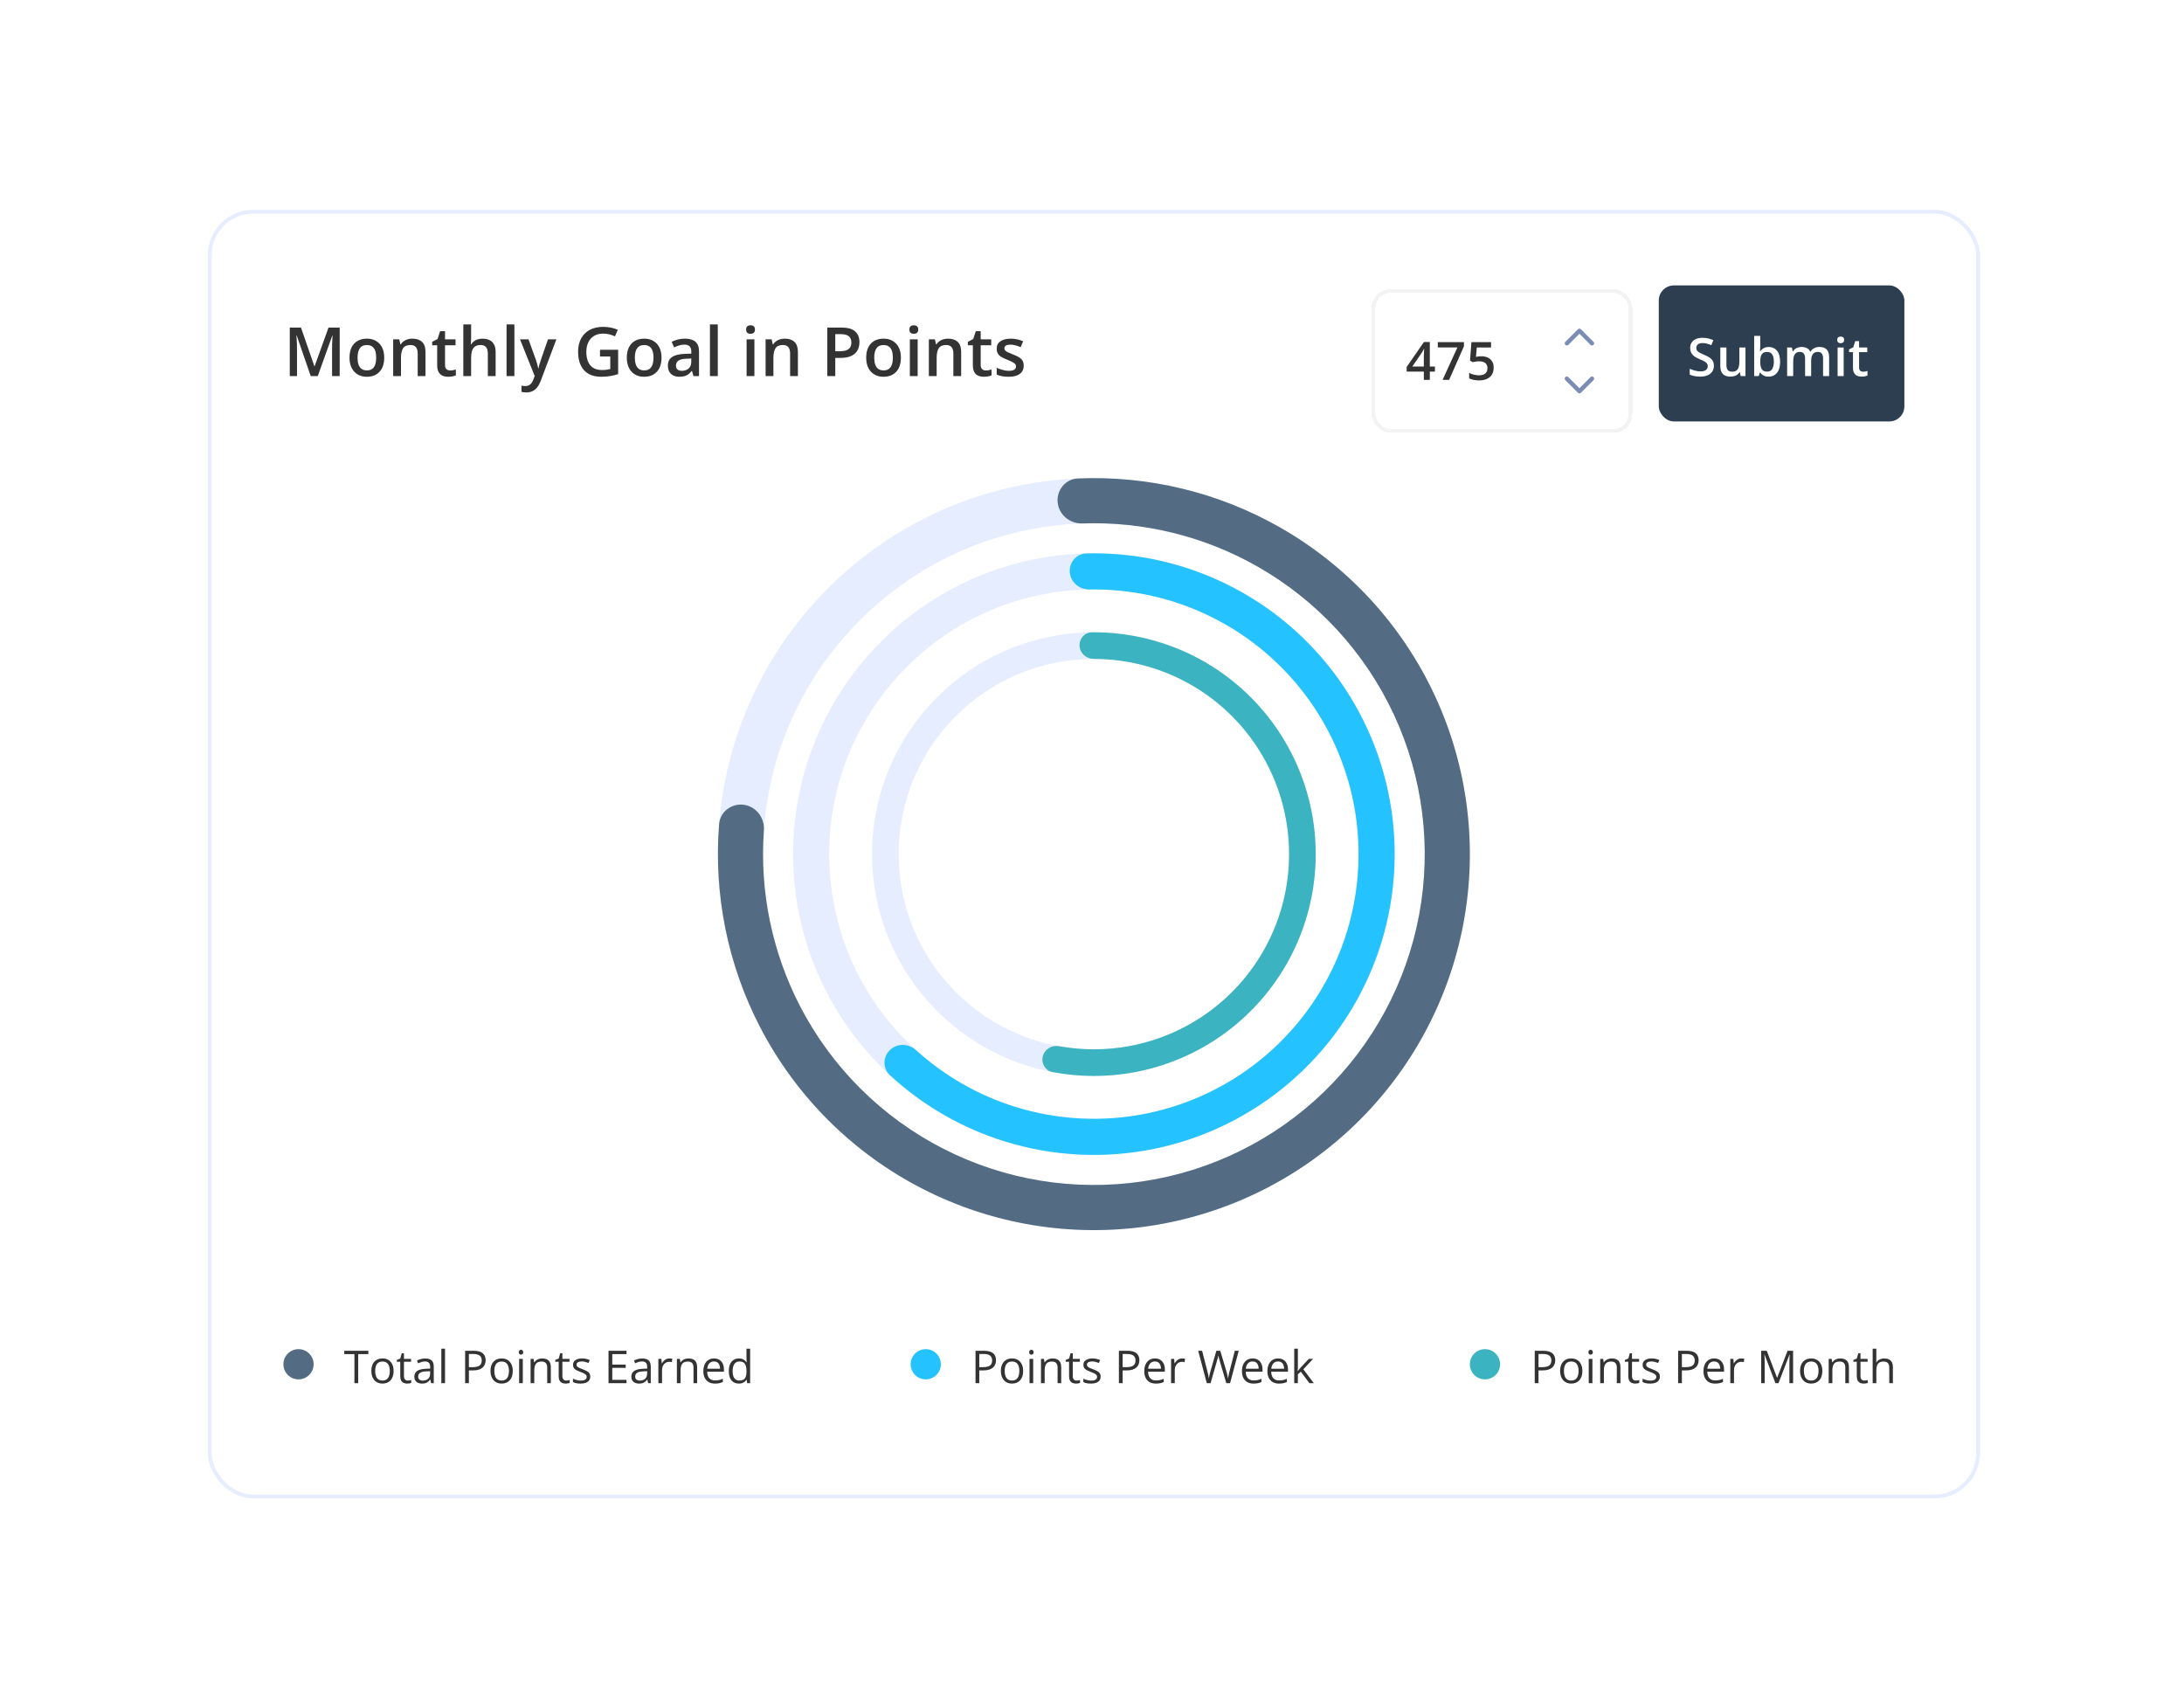 <svg width="289" height="226" viewBox="0 0 289 226" fill="none" xmlns="http://www.w3.org/2000/svg">
<g filter="url(#filter0_d_12304_2873)">
<rect x="27.75" y="28.015" width="234" height="170" rx="5.75" fill="white" stroke="#E6EDFF" stroke-width="0.5"/>
<path d="M41.117 49.765L39.267 44.399H39.227C39.236 44.519 39.246 44.683 39.258 44.891C39.27 45.099 39.28 45.322 39.289 45.559C39.297 45.796 39.302 46.023 39.302 46.24V49.765H38.344V43.34H39.825L41.605 48.468H41.631L43.472 43.34H44.949V49.765H43.942V46.188C43.942 45.991 43.945 45.779 43.951 45.55C43.96 45.322 43.969 45.105 43.977 44.9C43.989 44.695 43.998 44.531 44.004 44.408H43.969L42.048 49.765H41.117ZM50.842 47.321C50.842 47.726 50.789 48.084 50.684 48.398C50.578 48.711 50.424 48.977 50.222 49.193C50.02 49.407 49.777 49.571 49.493 49.685C49.209 49.797 48.888 49.852 48.53 49.852C48.196 49.852 47.89 49.797 47.612 49.685C47.334 49.571 47.092 49.407 46.887 49.193C46.685 48.977 46.528 48.711 46.416 48.398C46.305 48.084 46.249 47.726 46.249 47.321C46.249 46.785 46.342 46.331 46.526 45.959C46.714 45.584 46.98 45.298 47.326 45.102C47.672 44.906 48.084 44.808 48.561 44.808C49.009 44.808 49.405 44.906 49.748 45.102C50.09 45.298 50.358 45.584 50.552 45.959C50.745 46.334 50.842 46.788 50.842 47.321ZM47.313 47.321C47.313 47.676 47.355 47.979 47.44 48.231C47.528 48.483 47.663 48.676 47.845 48.811C48.026 48.943 48.261 49.009 48.548 49.009C48.835 49.009 49.069 48.943 49.251 48.811C49.433 48.676 49.566 48.483 49.651 48.231C49.736 47.979 49.778 47.676 49.778 47.321C49.778 46.967 49.736 46.666 49.651 46.42C49.566 46.171 49.433 45.982 49.251 45.853C49.069 45.722 48.834 45.656 48.544 45.656C48.116 45.656 47.804 45.799 47.607 46.086C47.411 46.373 47.313 46.785 47.313 47.321ZM54.564 44.808C55.112 44.808 55.538 44.95 55.843 45.234C56.15 45.515 56.304 45.968 56.304 46.592V49.765H55.272V46.785C55.272 46.407 55.194 46.124 55.039 45.937C54.883 45.747 54.643 45.651 54.318 45.651C53.846 45.651 53.518 45.796 53.334 46.086C53.152 46.377 53.061 46.797 53.061 47.348V49.765H52.028V44.9H52.833L52.977 45.559H53.035C53.14 45.389 53.27 45.25 53.426 45.142C53.584 45.03 53.76 44.947 53.953 44.891C54.149 44.835 54.353 44.808 54.564 44.808ZM59.56 49.018C59.695 49.018 59.829 49.006 59.96 48.982C60.092 48.956 60.212 48.925 60.321 48.89V49.672C60.206 49.722 60.059 49.765 59.877 49.8C59.695 49.835 59.506 49.852 59.31 49.852C59.035 49.852 58.787 49.807 58.567 49.716C58.348 49.623 58.173 49.463 58.044 49.237C57.916 49.012 57.851 48.7 57.851 48.301V45.687H57.188V45.225L57.899 44.86L58.238 43.819H58.888V44.9H60.281V45.687H58.888V48.288C58.888 48.534 58.95 48.717 59.073 48.837C59.196 48.958 59.358 49.018 59.56 49.018ZM62.342 42.927V44.645C62.342 44.824 62.336 44.998 62.325 45.168C62.316 45.338 62.306 45.47 62.294 45.563H62.351C62.454 45.394 62.58 45.254 62.729 45.146C62.878 45.035 63.045 44.951 63.23 44.895C63.417 44.84 63.617 44.812 63.828 44.812C64.2 44.812 64.516 44.875 64.777 45.001C65.038 45.124 65.237 45.316 65.374 45.577C65.515 45.837 65.585 46.176 65.585 46.592V49.765H64.553V46.785C64.553 46.407 64.475 46.124 64.32 45.937C64.165 45.747 63.924 45.651 63.599 45.651C63.286 45.651 63.037 45.717 62.852 45.849C62.67 45.978 62.54 46.17 62.461 46.425C62.382 46.677 62.342 46.984 62.342 47.348V49.765H61.31V42.927H62.342ZM68.068 49.765H67.031V42.927H68.068V49.765ZM68.811 44.9H69.936L70.934 47.677C70.978 47.803 71.017 47.928 71.052 48.051C71.09 48.171 71.123 48.29 71.149 48.407C71.178 48.524 71.202 48.641 71.219 48.758H71.246C71.275 48.606 71.316 48.436 71.369 48.248C71.424 48.058 71.486 47.868 71.553 47.677L72.511 44.9H73.623L71.536 50.433C71.415 50.749 71.268 51.019 71.092 51.241C70.919 51.467 70.714 51.637 70.477 51.751C70.239 51.868 69.968 51.927 69.664 51.927C69.517 51.927 69.39 51.918 69.281 51.9C69.173 51.886 69.081 51.87 69.004 51.852V51.026C69.066 51.041 69.144 51.054 69.237 51.065C69.331 51.077 69.428 51.083 69.527 51.083C69.712 51.083 69.872 51.046 70.006 50.973C70.141 50.9 70.255 50.796 70.349 50.661C70.443 50.529 70.52 50.378 70.582 50.209L70.753 49.752L68.811 44.9ZM79.397 46.275H81.797V49.501C81.46 49.612 81.111 49.699 80.751 49.76C80.391 49.822 79.986 49.852 79.538 49.852C78.885 49.852 78.331 49.724 77.877 49.466C77.426 49.205 77.083 48.829 76.849 48.336C76.614 47.841 76.497 47.245 76.497 46.548C76.497 45.877 76.627 45.295 76.888 44.803C77.149 44.308 77.528 43.926 78.026 43.656C78.524 43.384 79.128 43.248 79.837 43.248C80.186 43.248 80.522 43.283 80.848 43.353C81.176 43.42 81.476 43.514 81.749 43.634L81.379 44.504C81.163 44.402 80.919 44.315 80.65 44.245C80.38 44.175 80.101 44.14 79.811 44.14C79.351 44.14 78.954 44.239 78.62 44.438C78.289 44.638 78.034 44.919 77.855 45.282C77.676 45.643 77.587 46.069 77.587 46.561C77.587 47.039 77.659 47.458 77.802 47.818C77.946 48.178 78.17 48.459 78.475 48.662C78.782 48.861 79.179 48.96 79.665 48.96C79.909 48.96 80.115 48.947 80.285 48.921C80.455 48.895 80.612 48.865 80.755 48.833V47.176H79.397V46.275ZM87.536 47.321C87.536 47.726 87.483 48.084 87.378 48.398C87.272 48.711 87.119 48.977 86.916 49.193C86.714 49.407 86.471 49.571 86.187 49.685C85.903 49.797 85.582 49.852 85.225 49.852C84.891 49.852 84.585 49.797 84.306 49.685C84.028 49.571 83.786 49.407 83.581 49.193C83.379 48.977 83.222 48.711 83.111 48.398C82.999 48.084 82.944 47.726 82.944 47.321C82.944 46.785 83.036 46.331 83.221 45.959C83.408 45.584 83.675 45.298 84.02 45.102C84.366 44.906 84.778 44.808 85.255 44.808C85.704 44.808 86.099 44.906 86.442 45.102C86.785 45.298 87.053 45.584 87.246 45.959C87.439 46.334 87.536 46.788 87.536 47.321ZM84.007 47.321C84.007 47.676 84.05 47.979 84.135 48.231C84.223 48.483 84.357 48.676 84.539 48.811C84.721 48.943 84.955 49.009 85.242 49.009C85.529 49.009 85.764 48.943 85.945 48.811C86.127 48.676 86.26 48.483 86.345 48.231C86.43 47.979 86.473 47.676 86.473 47.321C86.473 46.967 86.43 46.666 86.345 46.42C86.26 46.171 86.127 45.982 85.945 45.853C85.764 45.722 85.528 45.656 85.238 45.656C84.81 45.656 84.498 45.799 84.302 46.086C84.106 46.373 84.007 46.785 84.007 47.321ZM90.63 44.808C91.245 44.808 91.71 44.944 92.023 45.216C92.339 45.489 92.498 45.914 92.498 46.491V49.765H91.764L91.566 49.075H91.531C91.393 49.251 91.251 49.395 91.105 49.51C90.958 49.624 90.788 49.709 90.595 49.765C90.404 49.823 90.171 49.852 89.896 49.852C89.606 49.852 89.347 49.8 89.118 49.694C88.89 49.586 88.71 49.422 88.578 49.202C88.446 48.982 88.38 48.704 88.38 48.367C88.38 47.866 88.566 47.49 88.938 47.238C89.313 46.986 89.878 46.847 90.634 46.82L91.478 46.79V46.535C91.478 46.198 91.399 45.958 91.241 45.814C91.085 45.67 90.866 45.599 90.582 45.599C90.338 45.599 90.103 45.634 89.874 45.704C89.645 45.774 89.423 45.861 89.206 45.963L88.872 45.234C89.109 45.108 89.379 45.005 89.681 44.926C89.985 44.847 90.302 44.808 90.63 44.808ZM91.474 47.44L90.845 47.462C90.33 47.48 89.968 47.567 89.76 47.726C89.552 47.884 89.448 48.101 89.448 48.376C89.448 48.616 89.519 48.792 89.663 48.903C89.807 49.012 89.996 49.066 90.23 49.066C90.587 49.066 90.883 48.965 91.118 48.763C91.355 48.558 91.474 48.257 91.474 47.862V47.44ZM94.981 49.765H93.943V42.927H94.981V49.765ZM99.828 44.9V49.765H98.795V44.9H99.828ZM99.318 43.037C99.476 43.037 99.612 43.079 99.727 43.164C99.844 43.249 99.902 43.395 99.902 43.603C99.902 43.809 99.844 43.955 99.727 44.043C99.612 44.128 99.476 44.17 99.318 44.17C99.154 44.17 99.015 44.128 98.9 44.043C98.789 43.955 98.733 43.809 98.733 43.603C98.733 43.395 98.789 43.249 98.9 43.164C99.015 43.079 99.154 43.037 99.318 43.037ZM103.844 44.808C104.392 44.808 104.818 44.95 105.123 45.234C105.431 45.515 105.584 45.968 105.584 46.592V49.765H104.552V46.785C104.552 46.407 104.474 46.124 104.319 45.937C104.164 45.747 103.923 45.651 103.598 45.651C103.126 45.651 102.798 45.796 102.614 46.086C102.432 46.377 102.341 46.797 102.341 47.348V49.765H101.309V44.9H102.113L102.258 45.559H102.315C102.42 45.389 102.551 45.25 102.706 45.142C102.864 45.03 103.04 44.947 103.233 44.891C103.43 44.835 103.633 44.808 103.844 44.808ZM111.341 43.34C112.17 43.34 112.775 43.51 113.156 43.85C113.537 44.19 113.728 44.666 113.728 45.278C113.728 45.556 113.684 45.821 113.596 46.073C113.511 46.322 113.37 46.544 113.174 46.737C112.978 46.927 112.718 47.078 112.396 47.19C112.077 47.301 111.683 47.356 111.214 47.356H110.528V49.765H109.474V43.34H111.341ZM111.271 44.214H110.528V46.477H111.104C111.435 46.477 111.716 46.44 111.948 46.363C112.179 46.284 112.355 46.16 112.475 45.99C112.595 45.82 112.655 45.596 112.655 45.317C112.655 44.945 112.542 44.669 112.317 44.487C112.094 44.305 111.746 44.214 111.271 44.214ZM119.212 47.321C119.212 47.726 119.159 48.084 119.054 48.398C118.948 48.711 118.794 48.977 118.592 49.193C118.39 49.407 118.147 49.571 117.863 49.685C117.579 49.797 117.258 49.852 116.9 49.852C116.566 49.852 116.26 49.797 115.982 49.685C115.704 49.571 115.462 49.407 115.257 49.193C115.055 48.977 114.898 48.711 114.787 48.398C114.675 48.084 114.62 47.726 114.62 47.321C114.62 46.785 114.712 46.331 114.896 45.959C115.084 45.584 115.351 45.298 115.696 45.102C116.042 44.906 116.454 44.808 116.931 44.808C117.379 44.808 117.775 44.906 118.118 45.102C118.46 45.298 118.729 45.584 118.922 45.959C119.115 46.334 119.212 46.788 119.212 47.321ZM115.683 47.321C115.683 47.676 115.726 47.979 115.811 48.231C115.898 48.483 116.033 48.676 116.215 48.811C116.396 48.943 116.631 49.009 116.918 49.009C117.205 49.009 117.439 48.943 117.621 48.811C117.803 48.676 117.936 48.483 118.021 48.231C118.106 47.979 118.148 47.676 118.148 47.321C118.148 46.967 118.106 46.666 118.021 46.42C117.936 46.171 117.803 45.982 117.621 45.853C117.439 45.722 117.204 45.656 116.914 45.656C116.486 45.656 116.174 45.799 115.978 46.086C115.781 46.373 115.683 46.785 115.683 47.321ZM121.431 44.9V49.765H120.398V44.9H121.431ZM120.921 43.037C121.08 43.037 121.216 43.079 121.33 43.164C121.447 43.249 121.506 43.395 121.506 43.603C121.506 43.809 121.447 43.955 121.33 44.043C121.216 44.128 121.08 44.17 120.921 44.17C120.757 44.17 120.618 44.128 120.504 44.043C120.393 43.955 120.337 43.809 120.337 43.603C120.337 43.395 120.393 43.249 120.504 43.164C120.618 43.079 120.757 43.037 120.921 43.037ZM125.448 44.808C125.996 44.808 126.422 44.95 126.727 45.234C127.034 45.515 127.188 45.968 127.188 46.592V49.765H126.155V46.785C126.155 46.407 126.078 46.124 125.922 45.937C125.767 45.747 125.527 45.651 125.202 45.651C124.73 45.651 124.402 45.796 124.217 46.086C124.036 46.377 123.945 46.797 123.945 47.348V49.765H122.912V44.9H123.716L123.861 45.559H123.918C124.024 45.389 124.154 45.25 124.31 45.142C124.468 45.03 124.644 44.947 124.837 44.891C125.033 44.835 125.237 44.808 125.448 44.808ZM130.444 49.018C130.579 49.018 130.712 49.006 130.844 48.982C130.976 48.956 131.096 48.925 131.205 48.89V49.672C131.09 49.722 130.942 49.765 130.761 49.8C130.579 49.835 130.39 49.852 130.194 49.852C129.918 49.852 129.671 49.807 129.451 49.716C129.231 49.623 129.057 49.463 128.928 49.237C128.799 49.012 128.735 48.7 128.735 48.301V45.687H128.071V45.225L128.783 44.86L129.122 43.819H129.772V44.9H131.165V45.687H129.772V48.288C129.772 48.534 129.833 48.717 129.957 48.837C130.08 48.958 130.242 49.018 130.444 49.018ZM135.463 48.376C135.463 48.695 135.385 48.965 135.23 49.185C135.075 49.404 134.848 49.571 134.549 49.685C134.253 49.797 133.89 49.852 133.459 49.852C133.119 49.852 132.826 49.828 132.58 49.778C132.337 49.731 132.107 49.658 131.89 49.558V48.666C132.122 48.774 132.381 48.868 132.668 48.947C132.958 49.026 133.232 49.066 133.49 49.066C133.83 49.066 134.074 49.013 134.224 48.908C134.373 48.799 134.448 48.656 134.448 48.477C134.448 48.372 134.417 48.278 134.355 48.196C134.297 48.111 134.186 48.024 134.021 47.937C133.86 47.846 133.623 47.737 133.31 47.611C133.002 47.488 132.743 47.365 132.532 47.242C132.321 47.119 132.161 46.971 132.053 46.798C131.944 46.623 131.89 46.398 131.89 46.126C131.89 45.695 132.06 45.369 132.4 45.146C132.743 44.92 133.195 44.808 133.758 44.808C134.057 44.808 134.338 44.838 134.602 44.9C134.868 44.959 135.129 45.045 135.384 45.159L135.059 45.937C134.839 45.84 134.618 45.761 134.395 45.7C134.175 45.635 133.951 45.603 133.723 45.603C133.456 45.603 133.252 45.644 133.112 45.726C132.974 45.808 132.905 45.925 132.905 46.078C132.905 46.192 132.939 46.289 133.006 46.368C133.074 46.447 133.189 46.526 133.354 46.605C133.521 46.684 133.752 46.782 134.048 46.899C134.338 47.011 134.588 47.128 134.799 47.251C135.013 47.371 135.177 47.519 135.292 47.695C135.406 47.871 135.463 48.098 135.463 48.376Z" fill="black" fill-opacity="0.8"/>
<g filter="url(#filter1_d_12304_2873)">
<rect x="182" y="37.765" width="33.5" height="18" rx="2" fill="white" shape-rendering="crispEdges"/>
<rect x="181.75" y="37.515" width="34" height="18.5" rx="2.25" stroke="black" stroke-opacity="0.05" stroke-width="0.5" shape-rendering="crispEdges"/>
<path d="M189.879 48.167H189.203V49.265H188.41V48.167H186.137V47.559L188.42 44.254H189.203V47.501H189.879V48.167ZM188.41 47.501V46.26C188.41 46.158 188.411 46.054 188.413 45.949C188.418 45.842 188.422 45.74 188.427 45.642C188.431 45.544 188.436 45.454 188.44 45.372C188.445 45.287 188.448 45.218 188.451 45.163H188.423C188.38 45.254 188.332 45.348 188.28 45.443C188.227 45.537 188.172 45.628 188.112 45.717L186.882 47.501H188.41ZM190.891 49.265L192.853 44.972H190.259V44.268H193.718V44.818L191.756 49.265H190.891ZM196.025 46.141C196.346 46.141 196.629 46.199 196.873 46.315C197.119 46.429 197.31 46.597 197.447 46.821C197.583 47.042 197.652 47.313 197.652 47.634C197.652 47.985 197.578 48.288 197.43 48.544C197.282 48.796 197.064 48.991 196.777 49.128C196.49 49.265 196.14 49.333 195.728 49.333C195.465 49.333 195.221 49.31 194.993 49.265C194.767 49.219 194.572 49.151 194.408 49.06V48.335C194.579 48.431 194.784 48.509 195.023 48.571C195.263 48.63 195.492 48.66 195.71 48.66C195.943 48.66 196.142 48.626 196.309 48.557C196.475 48.489 196.603 48.384 196.691 48.243C196.783 48.101 196.828 47.922 196.828 47.706C196.828 47.419 196.736 47.198 196.551 47.043C196.369 46.886 196.083 46.807 195.693 46.807C195.557 46.807 195.411 46.82 195.256 46.845C195.103 46.867 194.976 46.893 194.873 46.92L194.521 46.711L194.709 44.268H197.307V44.975H195.417L195.307 46.219C195.389 46.201 195.487 46.184 195.601 46.168C195.715 46.15 195.856 46.141 196.025 46.141Z" fill="black" fill-opacity="0.8"/>
<path fill-rule="evenodd" clip-rule="evenodd" d="M210.867 44.632C210.756 44.742 210.577 44.742 210.466 44.632L209 43.165L207.534 44.632C207.423 44.742 207.244 44.742 207.133 44.632C207.022 44.521 207.022 44.342 207.133 44.231L208.8 42.564C208.91 42.454 209.09 42.454 209.2 42.564L210.867 44.231C210.978 44.342 210.978 44.521 210.867 44.632Z" fill="#7C8DB5"/>
<path fill-rule="evenodd" clip-rule="evenodd" d="M207.133 48.898C207.244 48.787 207.423 48.787 207.534 48.898L209 50.364L210.466 48.898C210.577 48.787 210.756 48.787 210.867 48.898C210.978 49.008 210.978 49.188 210.867 49.298L209.2 50.965C209.09 51.076 208.91 51.076 208.8 50.965L207.133 49.298C207.022 49.188 207.022 49.008 207.133 48.898Z" fill="#7C8DB5"/>
</g>
<rect x="219.5" y="37.765" width="32.5" height="18" rx="2" fill="#2C3E50"/>
<path d="M226.791 48.404C226.791 48.7 226.718 48.956 226.572 49.17C226.429 49.384 226.221 49.548 225.95 49.662C225.681 49.776 225.36 49.833 224.986 49.833C224.804 49.833 224.63 49.823 224.463 49.802C224.297 49.782 224.14 49.752 223.992 49.713C223.846 49.672 223.713 49.623 223.592 49.566V48.794C223.795 48.883 224.021 48.964 224.272 49.037C224.523 49.107 224.778 49.143 225.038 49.143C225.25 49.143 225.425 49.115 225.564 49.06C225.705 49.004 225.81 48.924 225.878 48.821C225.947 48.717 225.981 48.595 225.981 48.456C225.981 48.307 225.941 48.182 225.861 48.08C225.782 47.977 225.661 47.884 225.499 47.799C225.34 47.713 225.139 47.62 224.897 47.523C224.733 47.456 224.576 47.381 224.426 47.297C224.278 47.213 224.146 47.113 224.029 46.999C223.913 46.886 223.821 46.751 223.752 46.596C223.686 46.439 223.653 46.254 223.653 46.042C223.653 45.76 223.721 45.518 223.855 45.318C223.992 45.117 224.183 44.964 224.429 44.856C224.678 44.749 224.967 44.696 225.297 44.696C225.559 44.696 225.806 44.723 226.036 44.778C226.268 44.833 226.496 44.91 226.719 45.01L226.459 45.67C226.254 45.586 226.055 45.518 225.861 45.468C225.67 45.418 225.474 45.393 225.273 45.393C225.1 45.393 224.953 45.419 224.833 45.472C224.712 45.524 224.619 45.598 224.556 45.694C224.494 45.787 224.463 45.899 224.463 46.029C224.463 46.175 224.499 46.298 224.569 46.398C224.642 46.496 224.754 46.586 224.904 46.668C225.057 46.75 225.253 46.841 225.492 46.941C225.768 47.055 226.001 47.175 226.193 47.3C226.387 47.426 226.535 47.576 226.637 47.752C226.74 47.925 226.791 48.142 226.791 48.404ZM230.971 45.981V49.765H230.339L230.229 49.255H230.185C230.105 49.385 230.004 49.493 229.881 49.58C229.758 49.664 229.621 49.727 229.471 49.768C229.32 49.811 229.162 49.833 228.996 49.833C228.711 49.833 228.467 49.785 228.264 49.69C228.064 49.592 227.91 49.441 227.803 49.238C227.696 49.035 227.642 48.773 227.642 48.452V45.981H228.449V48.302C228.449 48.596 228.508 48.816 228.626 48.961C228.747 49.107 228.934 49.18 229.187 49.18C229.431 49.18 229.625 49.13 229.768 49.03C229.912 48.929 230.013 48.781 230.072 48.585C230.134 48.389 230.165 48.149 230.165 47.864V45.981H230.971ZM232.926 44.446V45.728C232.926 45.876 232.922 46.022 232.913 46.166C232.906 46.307 232.899 46.417 232.892 46.497H232.926C233.029 46.333 233.171 46.195 233.354 46.084C233.538 45.97 233.774 45.913 234.061 45.913C234.51 45.913 234.871 46.078 235.145 46.408C235.418 46.736 235.555 47.223 235.555 47.868C235.555 48.296 235.492 48.656 235.367 48.948C235.241 49.239 235.065 49.46 234.837 49.611C234.611 49.759 234.346 49.833 234.041 49.833C233.753 49.833 233.521 49.781 233.343 49.676C233.168 49.569 233.03 49.444 232.93 49.303H232.872L232.725 49.765H232.123V44.446H232.926ZM233.849 46.565C233.621 46.565 233.44 46.611 233.306 46.702C233.174 46.793 233.078 46.93 233.019 47.112C232.959 47.292 232.929 47.521 232.926 47.799V47.871C232.926 48.293 232.992 48.615 233.125 48.838C233.259 49.062 233.503 49.173 233.856 49.173C234.136 49.173 234.352 49.06 234.502 48.835C234.652 48.607 234.728 48.281 234.728 47.857C234.728 47.429 234.652 47.107 234.502 46.89C234.354 46.674 234.136 46.565 233.849 46.565ZM240.76 45.909C241.184 45.909 241.503 46.019 241.717 46.237C241.934 46.456 242.042 46.807 242.042 47.29V49.765H241.239V47.434C241.239 47.147 241.183 46.93 241.071 46.784C240.96 46.638 240.79 46.565 240.562 46.565C240.243 46.565 240.013 46.668 239.872 46.873C239.733 47.076 239.663 47.371 239.663 47.758V49.765H238.86V47.434C238.86 47.242 238.835 47.083 238.785 46.955C238.737 46.825 238.663 46.728 238.562 46.665C238.462 46.599 238.336 46.565 238.183 46.565C237.962 46.565 237.785 46.616 237.653 46.716C237.523 46.816 237.43 46.964 237.373 47.16C237.316 47.354 237.288 47.592 237.288 47.874V49.765H236.484V45.981H237.11L237.223 46.49H237.267C237.345 46.358 237.44 46.25 237.554 46.166C237.67 46.079 237.799 46.015 237.94 45.974C238.082 45.931 238.229 45.909 238.381 45.909C238.664 45.909 238.902 45.959 239.096 46.06C239.289 46.158 239.434 46.308 239.53 46.511H239.591C239.71 46.306 239.875 46.154 240.087 46.056C240.299 45.958 240.523 45.909 240.76 45.909ZM243.966 45.981V49.765H243.163V45.981H243.966ZM243.57 44.532C243.693 44.532 243.799 44.565 243.888 44.631C243.979 44.697 244.024 44.811 244.024 44.973C244.024 45.132 243.979 45.246 243.888 45.315C243.799 45.38 243.693 45.414 243.57 45.414C243.442 45.414 243.334 45.38 243.245 45.315C243.159 45.246 243.115 45.132 243.115 44.973C243.115 44.811 243.159 44.697 243.245 44.631C243.334 44.565 243.442 44.532 243.57 44.532ZM246.526 49.184C246.631 49.184 246.735 49.175 246.837 49.156C246.94 49.136 247.033 49.112 247.118 49.084V49.693C247.029 49.732 246.914 49.765 246.772 49.792C246.631 49.819 246.484 49.833 246.332 49.833C246.117 49.833 245.925 49.798 245.754 49.727C245.583 49.654 245.447 49.53 245.347 49.355C245.247 49.179 245.197 48.936 245.197 48.627V46.593H244.681V46.234L245.234 45.95L245.498 45.14H246.003V45.981H247.087V46.593H246.003V48.616C246.003 48.808 246.051 48.95 246.147 49.044C246.243 49.137 246.369 49.184 246.526 49.184Z" fill="white"/>
<path d="M194.5 113.015C194.5 140.491 172.226 162.765 144.75 162.765C117.274 162.765 95 140.491 95 113.015C95 85.538 117.274 63.265 144.75 63.265C172.226 63.265 194.5 85.538 194.5 113.015ZM100.97 113.015C100.97 137.194 120.571 156.795 144.75 156.795C168.929 156.795 188.53 137.194 188.53 113.015C188.53 88.836 168.929 69.235 144.75 69.235C120.571 69.235 100.97 88.836 100.97 113.015Z" fill="#E6EDFF"/>
<path d="M184.55 113.015C184.55 134.996 166.731 152.815 144.75 152.815C122.769 152.815 104.95 134.996 104.95 113.015C104.95 91.034 122.769 73.215 144.75 73.215C166.731 73.215 184.55 91.034 184.55 113.015ZM109.726 113.015C109.726 132.358 125.407 148.039 144.75 148.039C164.093 148.039 179.774 132.358 179.774 113.015C179.774 93.671 164.093 77.991 144.75 77.991C125.407 77.991 109.726 93.671 109.726 113.015Z" fill="#E6EDFF"/>
<path d="M174.102 113.015C174.102 129.226 160.961 142.367 144.75 142.367C128.539 142.367 115.397 129.226 115.397 113.015C115.397 96.804 128.539 83.662 144.75 83.662C160.961 83.662 174.102 96.804 174.102 113.015ZM118.92 113.015C118.92 127.28 130.484 138.845 144.75 138.845C159.016 138.845 170.58 127.28 170.58 113.015C170.58 98.749 159.016 87.184 144.75 87.184C130.484 87.184 118.92 98.749 118.92 113.015Z" fill="#E6EDFF"/>
<path d="M139.958 66.496C139.789 64.856 140.982 63.38 142.629 63.31C151.938 62.913 161.193 65.137 169.329 69.76C178.331 74.876 185.513 82.672 189.873 92.064C194.234 101.455 195.555 111.973 193.654 122.151C191.752 132.329 186.722 141.66 179.265 148.844C171.808 156.028 162.296 160.705 152.054 162.226C141.812 163.746 131.351 162.032 122.129 157.324C112.907 152.616 105.384 145.148 100.608 135.961C96.292 127.659 94.414 118.326 95.159 109.039C95.291 107.396 96.81 106.259 98.442 106.489C100.075 106.719 101.201 108.229 101.083 109.874C100.503 117.928 102.162 126.008 105.905 133.207C110.108 141.292 116.728 147.864 124.843 152.007C132.959 156.15 142.164 157.658 151.177 156.32C160.19 154.983 168.561 150.866 175.124 144.545C181.686 138.223 186.112 130.012 187.785 121.055C189.459 112.098 188.296 102.842 184.459 94.578C180.621 86.314 174.301 79.452 166.379 74.951C159.324 70.942 151.312 68.982 143.242 69.261C141.594 69.317 140.127 68.136 139.958 66.496Z" fill="#546C83"/>
<path d="M141.564 75.739C141.452 74.424 142.427 73.261 143.745 73.227C149.649 73.078 155.522 74.245 160.935 76.654C167.077 79.388 172.426 83.633 176.483 88.993C180.541 94.353 183.174 100.653 184.138 107.306C185.103 113.959 184.366 120.748 181.997 127.04C179.628 133.331 175.704 138.92 170.591 143.285C165.478 147.649 159.343 150.648 152.758 152.001C146.173 153.353 139.353 153.016 132.933 151.02C127.275 149.261 122.091 146.264 117.752 142.258C116.783 141.363 116.818 139.846 117.77 138.932C118.721 138.018 120.227 138.056 121.203 138.942C124.978 142.37 129.464 144.94 134.351 146.459C140 148.216 146.002 148.513 151.797 147.322C157.592 146.132 162.991 143.493 167.49 139.652C171.99 135.811 175.443 130.893 177.527 125.357C179.612 119.82 180.26 113.846 179.412 107.991C178.563 102.137 176.246 96.592 172.675 91.875C169.105 87.159 164.397 83.423 158.993 81.017C154.317 78.936 149.251 77.909 144.152 77.996C142.834 78.018 141.677 77.052 141.564 75.739Z" fill="#24C3FF"/>
<path d="M142.854 85.489C142.787 84.518 143.519 83.672 144.492 83.663C148.139 83.631 151.766 84.279 155.185 85.58C159.153 87.089 162.747 89.441 165.718 92.474C168.689 95.507 170.967 99.148 172.394 103.147C173.821 107.146 174.364 111.406 173.985 115.635C173.606 119.864 172.314 123.96 170.199 127.641C168.083 131.322 165.194 134.5 161.731 136.956C158.268 139.413 154.314 141.088 150.14 141.868C146.545 142.54 142.86 142.532 139.277 141.852C138.321 141.671 137.751 140.708 137.989 139.765C138.227 138.822 139.184 138.257 140.141 138.43C143.229 138.99 146.399 138.984 149.493 138.406C153.166 137.719 156.646 136.245 159.694 134.083C162.741 131.922 165.283 129.125 167.145 125.886C169.007 122.646 170.144 119.042 170.477 115.32C170.811 111.599 170.333 107.85 169.077 104.331C167.821 100.812 165.816 97.608 163.202 94.939C160.587 92.27 157.425 90.2 153.933 88.872C150.99 87.753 147.873 87.183 144.734 87.184C143.762 87.185 142.92 86.459 142.854 85.489Z" fill="#3BB3C1"/>
<circle cx="39.5" cy="180.515" r="2" fill="#546C83"/>
<path d="M47.401 183.015H46.9V179.171H45.553V178.731H48.743V179.171H47.401V183.015ZM52.086 181.403C52.086 181.667 52.052 181.902 51.983 182.109C51.915 182.316 51.816 182.491 51.688 182.634C51.559 182.776 51.402 182.886 51.219 182.962C51.037 183.036 50.831 183.073 50.601 183.073C50.386 183.073 50.188 183.036 50.009 182.962C49.831 182.886 49.677 182.776 49.546 182.634C49.417 182.491 49.316 182.316 49.244 182.109C49.174 181.902 49.139 181.667 49.139 181.403C49.139 181.052 49.198 180.753 49.317 180.507C49.437 180.259 49.606 180.07 49.827 179.941C50.05 179.811 50.315 179.745 50.621 179.745C50.914 179.745 51.17 179.811 51.389 179.941C51.609 180.072 51.78 180.262 51.901 180.51C52.024 180.756 52.086 181.054 52.086 181.403ZM49.643 181.403C49.643 181.661 49.677 181.885 49.745 182.074C49.813 182.264 49.919 182.41 50.062 182.514C50.204 182.617 50.388 182.669 50.612 182.669C50.835 182.669 51.018 182.617 51.16 182.514C51.305 182.41 51.411 182.264 51.48 182.074C51.548 181.885 51.582 181.661 51.582 181.403C51.582 181.147 51.548 180.927 51.48 180.741C51.411 180.554 51.306 180.409 51.163 180.308C51.02 180.206 50.836 180.155 50.609 180.155C50.275 180.155 50.03 180.266 49.874 180.486C49.72 180.707 49.643 181.013 49.643 181.403ZM53.964 182.675C54.044 182.675 54.126 182.668 54.21 182.654C54.294 182.641 54.362 182.624 54.415 182.604V182.982C54.358 183.008 54.279 183.029 54.178 183.047C54.078 183.064 53.98 183.073 53.885 183.073C53.715 183.073 53.56 183.044 53.422 182.985C53.283 182.925 53.172 182.823 53.088 182.681C53.006 182.538 52.965 182.341 52.965 182.089V180.185H52.508V179.947L52.968 179.757L53.161 179.06H53.454V179.804H54.395V180.185H53.454V182.074C53.454 182.275 53.5 182.426 53.592 182.525C53.685 182.625 53.81 182.675 53.964 182.675ZM56.267 179.751C56.649 179.751 56.934 179.837 57.119 180.009C57.305 180.181 57.398 180.455 57.398 180.832V183.015H57.043L56.949 182.54H56.926C56.836 182.657 56.742 182.756 56.645 182.836C56.547 182.914 56.434 182.974 56.305 183.015C56.178 183.054 56.022 183.073 55.836 183.073C55.641 183.073 55.467 183.039 55.315 182.971C55.164 182.902 55.045 182.799 54.957 182.66C54.871 182.521 54.828 182.346 54.828 182.133C54.828 181.812 54.955 181.566 55.209 181.395C55.463 181.223 55.85 181.129 56.369 181.113L56.923 181.09V180.894C56.923 180.616 56.863 180.422 56.744 180.311C56.625 180.199 56.457 180.144 56.24 180.144C56.072 180.144 55.912 180.168 55.76 180.217C55.607 180.266 55.463 180.323 55.326 180.39L55.177 180.021C55.321 179.946 55.487 179.883 55.675 179.83C55.862 179.777 56.06 179.751 56.267 179.751ZM56.917 181.433L56.428 181.453C56.027 181.469 55.745 181.534 55.581 181.649C55.417 181.765 55.335 181.928 55.335 182.139C55.335 182.322 55.391 182.458 55.502 182.546C55.613 182.634 55.761 182.678 55.944 182.678C56.23 182.678 56.463 182.599 56.645 182.44C56.826 182.282 56.917 182.045 56.917 181.729V181.433ZM58.889 183.015H58.399V178.456H58.889V183.015ZM62.668 178.731C63.221 178.731 63.624 178.84 63.878 179.057C64.134 179.271 64.262 179.58 64.262 179.982C64.262 180.164 64.231 180.337 64.171 180.501C64.112 180.663 64.017 180.807 63.884 180.932C63.751 181.055 63.576 181.152 63.359 181.225C63.145 181.295 62.881 181.33 62.568 181.33H62.047V183.015H61.549V178.731H62.668ZM62.621 179.156H62.047V180.902H62.513C62.786 180.902 63.014 180.873 63.195 180.814C63.379 180.756 63.517 180.661 63.608 180.53C63.7 180.397 63.746 180.222 63.746 180.003C63.746 179.718 63.655 179.506 63.474 179.367C63.292 179.227 63.008 179.156 62.621 179.156ZM67.853 181.403C67.853 181.667 67.819 181.902 67.751 182.109C67.683 182.316 67.584 182.491 67.455 182.634C67.326 182.776 67.17 182.886 66.986 182.962C66.805 183.036 66.599 183.073 66.368 183.073C66.153 183.073 65.956 183.036 65.776 182.962C65.599 182.886 65.444 182.776 65.314 182.634C65.185 182.491 65.084 182.316 65.012 182.109C64.941 181.902 64.906 181.667 64.906 181.403C64.906 181.052 64.966 180.753 65.085 180.507C65.204 180.259 65.374 180.07 65.595 179.941C65.817 179.811 66.082 179.745 66.389 179.745C66.682 179.745 66.938 179.811 67.156 179.941C67.377 180.072 67.548 180.262 67.669 180.51C67.792 180.756 67.853 181.054 67.853 181.403ZM65.41 181.403C65.41 181.661 65.444 181.885 65.513 182.074C65.581 182.264 65.686 182.41 65.829 182.514C65.972 182.617 66.155 182.669 66.38 182.669C66.603 182.669 66.785 182.617 66.928 182.514C67.072 182.41 67.179 182.264 67.247 182.074C67.315 181.885 67.35 181.661 67.35 181.403C67.35 181.147 67.315 180.927 67.247 180.741C67.179 180.554 67.073 180.409 66.931 180.308C66.788 180.206 66.603 180.155 66.377 180.155C66.043 180.155 65.798 180.266 65.642 180.486C65.487 180.707 65.41 181.013 65.41 181.403ZM69.181 179.804V183.015H68.694V179.804H69.181ZM68.943 178.603C69.023 178.603 69.092 178.629 69.148 178.682C69.207 178.732 69.236 178.812 69.236 178.922C69.236 179.029 69.207 179.109 69.148 179.162C69.092 179.215 69.023 179.241 68.943 179.241C68.859 179.241 68.789 179.215 68.732 179.162C68.678 179.109 68.65 179.029 68.65 178.922C68.65 178.812 68.678 178.732 68.732 178.682C68.789 178.629 68.859 178.603 68.943 178.603ZM71.732 179.745C72.113 179.745 72.401 179.839 72.597 180.026C72.792 180.212 72.89 180.511 72.89 180.923V183.015H72.409V180.955C72.409 180.688 72.348 180.487 72.225 180.354C72.103 180.222 71.917 180.155 71.665 180.155C71.31 180.155 71.06 180.256 70.915 180.457C70.77 180.658 70.698 180.95 70.698 181.333V183.015H70.212V179.804H70.605L70.678 180.267H70.704C70.772 180.153 70.859 180.059 70.965 179.982C71.07 179.904 71.189 179.846 71.319 179.807C71.45 179.766 71.588 179.745 71.732 179.745ZM74.929 182.675C75.009 182.675 75.091 182.668 75.175 182.654C75.259 182.641 75.327 182.624 75.38 182.604V182.982C75.323 183.008 75.244 183.029 75.143 183.047C75.043 183.064 74.945 183.073 74.85 183.073C74.68 183.073 74.525 183.044 74.387 182.985C74.248 182.925 74.137 182.823 74.053 182.681C73.971 182.538 73.93 182.341 73.93 182.089V180.185H73.473V179.947L73.933 179.757L74.126 179.06H74.419V179.804H75.359V180.185H74.419V182.074C74.419 182.275 74.465 182.426 74.557 182.525C74.65 182.625 74.774 182.675 74.929 182.675ZM78.107 182.136C78.107 182.341 78.056 182.514 77.952 182.654C77.851 182.793 77.704 182.897 77.513 182.968C77.323 183.038 77.097 183.073 76.833 183.073C76.608 183.073 76.414 183.056 76.25 183.021C76.086 182.985 75.942 182.936 75.819 182.871V182.423C75.95 182.487 76.106 182.546 76.288 182.599C76.47 182.651 76.655 182.678 76.845 182.678C77.122 182.678 77.323 182.633 77.448 182.543C77.573 182.453 77.636 182.331 77.636 182.177C77.636 182.089 77.61 182.012 77.56 181.945C77.511 181.877 77.428 181.812 77.311 181.749C77.193 181.685 77.031 181.614 76.824 181.538C76.619 181.46 76.441 181.383 76.291 181.307C76.143 181.229 76.027 181.134 75.945 181.022C75.865 180.911 75.825 180.767 75.825 180.589C75.825 180.317 75.935 180.109 76.153 179.965C76.374 179.818 76.663 179.745 77.02 179.745C77.214 179.745 77.394 179.765 77.562 179.804C77.732 179.841 77.891 179.892 78.037 179.956L77.873 180.346C77.74 180.289 77.599 180.241 77.448 180.202C77.298 180.163 77.144 180.144 76.988 180.144C76.764 180.144 76.591 180.181 76.47 180.255C76.351 180.329 76.291 180.431 76.291 180.56C76.291 180.659 76.318 180.741 76.373 180.806C76.43 180.87 76.519 180.931 76.643 180.987C76.766 181.044 76.928 181.11 77.129 181.187C77.33 181.261 77.504 181.338 77.65 181.418C77.797 181.496 77.909 181.592 77.987 181.705C78.067 181.816 78.107 181.96 78.107 182.136ZM82.906 183.015H80.522V178.731H82.906V179.171H81.019V180.557H82.798V180.99H81.019V182.575H82.906V183.015ZM84.983 179.751C85.366 179.751 85.65 179.837 85.836 180.009C86.022 180.181 86.114 180.455 86.114 180.832V183.015H85.76L85.666 182.54H85.643C85.553 182.657 85.459 182.756 85.361 182.836C85.264 182.914 85.15 182.974 85.022 183.015C84.894 183.054 84.738 183.073 84.553 183.073C84.357 183.073 84.184 183.039 84.031 182.971C83.881 182.902 83.762 182.799 83.674 182.66C83.588 182.521 83.545 182.346 83.545 182.133C83.545 181.812 83.672 181.566 83.926 181.395C84.18 181.223 84.566 181.129 85.086 181.113L85.64 181.09V180.894C85.64 180.616 85.58 180.422 85.461 180.311C85.342 180.199 85.174 180.144 84.957 180.144C84.789 180.144 84.629 180.168 84.477 180.217C84.324 180.266 84.18 180.323 84.043 180.39L83.894 180.021C84.038 179.946 84.204 179.883 84.392 179.83C84.579 179.777 84.776 179.751 84.983 179.751ZM85.634 181.433L85.144 181.453C84.744 181.469 84.462 181.534 84.298 181.649C84.134 181.765 84.052 181.928 84.052 182.139C84.052 182.322 84.107 182.458 84.219 182.546C84.33 182.634 84.478 182.678 84.661 182.678C84.946 182.678 85.18 182.599 85.361 182.44C85.543 182.282 85.634 182.045 85.634 181.729V181.433ZM88.575 179.745C88.64 179.745 88.707 179.749 88.777 179.757C88.848 179.763 88.91 179.771 88.965 179.783L88.903 180.234C88.851 180.221 88.792 180.21 88.728 180.202C88.663 180.194 88.603 180.19 88.546 180.19C88.417 180.19 88.295 180.217 88.18 180.27C88.066 180.32 87.967 180.395 87.881 180.492C87.795 180.588 87.728 180.704 87.679 180.841C87.63 180.976 87.606 181.126 87.606 181.292V183.015H87.116V179.804H87.52L87.573 180.396H87.594C87.66 180.276 87.74 180.168 87.834 180.07C87.928 179.971 88.036 179.892 88.159 179.833C88.284 179.774 88.423 179.745 88.575 179.745ZM91.092 179.745C91.473 179.745 91.761 179.839 91.956 180.026C92.151 180.212 92.249 180.511 92.249 180.923V183.015H91.769V180.955C91.769 180.688 91.707 180.487 91.584 180.354C91.463 180.222 91.276 180.155 91.024 180.155C90.669 180.155 90.419 180.256 90.274 180.457C90.13 180.658 90.058 180.95 90.058 181.333V183.015H89.571V179.804H89.964L90.037 180.267H90.064C90.132 180.153 90.219 180.059 90.324 179.982C90.43 179.904 90.548 179.846 90.679 179.807C90.81 179.766 90.947 179.745 91.092 179.745ZM94.487 179.745C94.761 179.745 94.995 179.806 95.19 179.927C95.386 180.048 95.535 180.218 95.639 180.437C95.742 180.653 95.794 180.907 95.794 181.198V181.5H93.576C93.582 181.877 93.676 182.164 93.857 182.361C94.039 182.559 94.295 182.657 94.625 182.657C94.828 182.657 95.008 182.639 95.164 182.602C95.32 182.564 95.482 182.51 95.65 182.438V182.865C95.488 182.938 95.327 182.99 95.167 183.023C95.009 183.057 94.821 183.073 94.605 183.073C94.296 183.073 94.026 183.011 93.796 182.886C93.567 182.759 93.39 182.573 93.263 182.329C93.136 182.085 93.072 181.786 93.072 181.433C93.072 181.087 93.13 180.788 93.245 180.536C93.362 180.282 93.526 180.087 93.737 179.95C93.95 179.813 94.2 179.745 94.487 179.745ZM94.481 180.144C94.222 180.144 94.015 180.229 93.86 180.398C93.706 180.568 93.614 180.806 93.585 181.11H95.284C95.282 180.919 95.252 180.751 95.193 180.606C95.137 180.46 95.05 180.347 94.933 180.267C94.815 180.185 94.665 180.144 94.481 180.144ZM97.763 183.073C97.356 183.073 97.034 182.935 96.796 182.657C96.56 182.38 96.441 181.968 96.441 181.421C96.441 180.868 96.562 180.451 96.805 180.17C97.047 179.887 97.369 179.745 97.772 179.745C97.941 179.745 98.09 179.768 98.217 179.812C98.344 179.857 98.453 179.918 98.545 179.994C98.637 180.068 98.714 180.153 98.776 180.249H98.811C98.804 180.188 98.796 180.105 98.788 180C98.78 179.895 98.776 179.809 98.776 179.742V178.456H99.263V183.015H98.87L98.797 182.558H98.776C98.716 182.653 98.639 182.74 98.545 182.818C98.453 182.896 98.343 182.959 98.214 183.006C98.087 183.051 97.936 183.073 97.763 183.073ZM97.839 182.669C98.183 182.669 98.426 182.571 98.568 182.376C98.711 182.181 98.782 181.891 98.782 181.506V181.418C98.782 181.01 98.714 180.696 98.577 180.478C98.442 180.259 98.196 180.149 97.839 180.149C97.54 180.149 97.316 180.265 97.168 180.495C97.019 180.724 96.945 181.036 96.945 181.433C96.945 181.827 97.019 182.132 97.165 182.347C97.314 182.562 97.538 182.669 97.839 182.669Z" fill="black" fill-opacity="0.8"/>
<circle cx="122.5" cy="180.515" r="2" fill="#24C3FF"/>
<path d="M130.205 178.731C130.758 178.731 131.161 178.84 131.415 179.057C131.671 179.271 131.799 179.58 131.799 179.982C131.799 180.164 131.769 180.337 131.708 180.501C131.649 180.663 131.554 180.807 131.421 180.932C131.288 181.055 131.113 181.152 130.896 181.225C130.682 181.295 130.418 181.33 130.105 181.33H129.584V183.015H129.086V178.731H130.205ZM130.158 179.156H129.584V180.902H130.05C130.323 180.902 130.551 180.873 130.732 180.814C130.916 180.756 131.054 180.661 131.146 180.53C131.237 180.397 131.283 180.222 131.283 180.003C131.283 179.718 131.192 179.506 131.011 179.367C130.829 179.227 130.545 179.156 130.158 179.156ZM135.391 181.403C135.391 181.667 135.356 181.902 135.288 182.109C135.22 182.316 135.121 182.491 134.992 182.634C134.863 182.776 134.707 182.886 134.523 182.962C134.342 183.036 134.136 183.073 133.905 183.073C133.69 183.073 133.493 183.036 133.313 182.962C133.136 182.886 132.981 182.776 132.851 182.634C132.722 182.491 132.621 182.316 132.549 182.109C132.479 181.902 132.443 181.667 132.443 181.403C132.443 181.052 132.503 180.753 132.622 180.507C132.741 180.259 132.911 180.07 133.132 179.941C133.354 179.811 133.619 179.745 133.926 179.745C134.219 179.745 134.475 179.811 134.693 179.941C134.914 180.072 135.085 180.262 135.206 180.51C135.329 180.756 135.391 181.054 135.391 181.403ZM132.947 181.403C132.947 181.661 132.981 181.885 133.05 182.074C133.118 182.264 133.224 182.41 133.366 182.514C133.509 182.617 133.692 182.669 133.917 182.669C134.14 182.669 134.322 182.617 134.465 182.514C134.609 182.41 134.716 182.264 134.784 182.074C134.853 181.885 134.887 181.661 134.887 181.403C134.887 181.147 134.853 180.927 134.784 180.741C134.716 180.554 134.61 180.409 134.468 180.308C134.325 180.206 134.141 180.155 133.914 180.155C133.58 180.155 133.335 180.266 133.179 180.486C133.024 180.707 132.947 181.013 132.947 181.403ZM136.718 179.804V183.015H136.231V179.804H136.718ZM136.48 178.603C136.561 178.603 136.629 178.629 136.686 178.682C136.744 178.732 136.773 178.812 136.773 178.922C136.773 179.029 136.744 179.109 136.686 179.162C136.629 179.215 136.561 179.241 136.48 179.241C136.396 179.241 136.326 179.215 136.27 179.162C136.215 179.109 136.188 179.029 136.188 178.922C136.188 178.812 136.215 178.732 136.27 178.682C136.326 178.629 136.396 178.603 136.48 178.603ZM139.27 179.745C139.65 179.745 139.938 179.839 140.134 180.026C140.329 180.212 140.427 180.511 140.427 180.923V183.015H139.946V180.955C139.946 180.688 139.885 180.487 139.762 180.354C139.641 180.222 139.454 180.155 139.202 180.155C138.847 180.155 138.597 180.256 138.452 180.457C138.308 180.658 138.235 180.95 138.235 181.333V183.015H137.749V179.804H138.142L138.215 180.267H138.241C138.31 180.153 138.396 180.059 138.502 179.982C138.607 179.904 138.726 179.846 138.856 179.807C138.987 179.766 139.125 179.745 139.27 179.745ZM142.466 182.675C142.546 182.675 142.628 182.668 142.712 182.654C142.796 182.641 142.864 182.624 142.917 182.604V182.982C142.86 183.008 142.781 183.029 142.68 183.047C142.58 183.064 142.482 183.073 142.387 183.073C142.217 183.073 142.062 183.044 141.924 182.985C141.785 182.925 141.674 182.823 141.59 182.681C141.508 182.538 141.467 182.341 141.467 182.089V180.185H141.01V179.947L141.47 179.757L141.663 179.06H141.956V179.804H142.896V180.185H141.956V182.074C141.956 182.275 142.002 182.426 142.094 182.525C142.188 182.625 142.312 182.675 142.466 182.675ZM145.645 182.136C145.645 182.341 145.593 182.514 145.489 182.654C145.388 182.793 145.241 182.897 145.05 182.968C144.86 183.038 144.634 183.073 144.37 183.073C144.146 183.073 143.951 183.056 143.787 183.021C143.623 182.985 143.479 182.936 143.356 182.871V182.423C143.487 182.487 143.644 182.546 143.825 182.599C144.007 182.651 144.192 182.678 144.382 182.678C144.659 182.678 144.86 182.633 144.985 182.543C145.11 182.453 145.173 182.331 145.173 182.177C145.173 182.089 145.147 182.012 145.097 181.945C145.048 181.877 144.965 181.812 144.848 181.749C144.73 181.685 144.568 181.614 144.361 181.538C144.156 181.46 143.979 181.383 143.828 181.307C143.68 181.229 143.564 181.134 143.482 181.022C143.402 180.911 143.362 180.767 143.362 180.589C143.362 180.317 143.472 180.109 143.69 179.965C143.911 179.818 144.2 179.745 144.558 179.745C144.751 179.745 144.932 179.765 145.1 179.804C145.27 179.841 145.428 179.892 145.574 179.956L145.41 180.346C145.277 180.289 145.136 180.241 144.985 180.202C144.835 180.163 144.682 180.144 144.525 180.144C144.301 180.144 144.128 180.181 144.007 180.255C143.888 180.329 143.828 180.431 143.828 180.56C143.828 180.659 143.855 180.741 143.91 180.806C143.967 180.87 144.057 180.931 144.18 180.987C144.303 181.044 144.465 181.11 144.666 181.187C144.867 181.261 145.041 181.338 145.188 181.418C145.334 181.496 145.446 181.592 145.524 181.705C145.604 181.816 145.645 181.96 145.645 182.136ZM149.178 178.731C149.73 178.731 150.134 178.84 150.388 179.057C150.644 179.271 150.771 179.58 150.771 179.982C150.771 180.164 150.741 180.337 150.681 180.501C150.622 180.663 150.526 180.807 150.394 180.932C150.261 181.055 150.086 181.152 149.869 181.225C149.654 181.295 149.391 181.33 149.078 181.33H148.557V183.015H148.059V178.731H149.178ZM149.131 179.156H148.557V180.902H149.022C149.296 180.902 149.523 180.873 149.705 180.814C149.889 180.756 150.026 180.661 150.118 180.53C150.21 180.397 150.256 180.222 150.256 180.003C150.256 179.718 150.165 179.506 149.983 179.367C149.802 179.227 149.518 179.156 149.131 179.156ZM152.831 179.745C153.104 179.745 153.339 179.806 153.534 179.927C153.729 180.048 153.879 180.218 153.982 180.437C154.086 180.653 154.138 180.907 154.138 181.198V181.5H151.92C151.926 181.877 152.02 182.164 152.201 182.361C152.383 182.559 152.639 182.657 152.969 182.657C153.172 182.657 153.352 182.639 153.508 182.602C153.664 182.564 153.826 182.51 153.994 182.438V182.865C153.832 182.938 153.671 182.99 153.511 183.023C153.353 183.057 153.165 183.073 152.948 183.073C152.64 183.073 152.37 183.011 152.14 182.886C151.911 182.759 151.733 182.573 151.606 182.329C151.479 182.085 151.416 181.786 151.416 181.433C151.416 181.087 151.474 180.788 151.589 180.536C151.706 180.282 151.87 180.087 152.081 179.95C152.294 179.813 152.544 179.745 152.831 179.745ZM152.825 180.144C152.565 180.144 152.358 180.229 152.204 180.398C152.05 180.568 151.958 180.806 151.929 181.11H153.628C153.626 180.919 153.596 180.751 153.537 180.606C153.48 180.46 153.394 180.347 153.276 180.267C153.159 180.185 153.009 180.144 152.825 180.144ZM156.423 179.745C156.487 179.745 156.555 179.749 156.625 179.757C156.695 179.763 156.758 179.771 156.812 179.783L156.751 180.234C156.698 180.221 156.64 180.21 156.575 180.202C156.511 180.194 156.45 180.19 156.394 180.19C156.265 180.19 156.143 180.217 156.027 180.27C155.914 180.32 155.814 180.395 155.729 180.492C155.643 180.588 155.575 180.704 155.526 180.841C155.478 180.976 155.453 181.126 155.453 181.292V183.015H154.964V179.804H155.368L155.421 180.396H155.441C155.508 180.276 155.588 180.168 155.682 180.07C155.775 179.971 155.884 179.892 156.007 179.833C156.132 179.774 156.271 179.745 156.423 179.745ZM163.917 178.731L162.771 183.015H162.271L161.421 180.132C161.396 180.05 161.371 179.968 161.348 179.886C161.326 179.802 161.306 179.723 161.286 179.648C161.267 179.572 161.25 179.506 161.236 179.449C161.225 179.391 161.216 179.347 161.21 179.317C161.206 179.347 161.198 179.39 161.187 179.446C161.177 179.503 161.163 179.568 161.146 179.643C161.13 179.717 161.11 179.796 161.087 179.88C161.065 179.964 161.042 180.049 161.017 180.135L160.19 183.015H159.689L158.553 178.731H159.071L159.76 181.418C159.783 181.508 159.805 181.597 159.824 181.685C159.846 181.771 159.864 181.854 159.88 181.937C159.897 182.019 159.913 182.099 159.927 182.177C159.94 182.255 159.953 182.331 159.965 182.405C159.975 182.329 159.987 182.25 160.003 182.168C160.019 182.084 160.035 181.999 160.053 181.913C160.072 181.827 160.093 181.74 160.114 181.652C160.138 181.564 160.162 181.477 160.188 181.389L160.958 178.731H161.471L162.273 181.409C162.301 181.501 162.326 181.592 162.35 181.682C162.373 181.771 162.394 181.859 162.411 181.945C162.431 182.029 162.447 182.11 162.461 182.188C162.477 182.265 162.49 182.337 162.502 182.405C162.516 182.31 162.532 182.209 162.552 182.104C162.571 181.998 162.594 181.888 162.619 181.772C162.646 181.657 162.676 181.538 162.707 181.415L163.396 178.731H163.917ZM165.757 179.745C166.03 179.745 166.265 179.806 166.46 179.927C166.655 180.048 166.805 180.218 166.908 180.437C167.012 180.653 167.063 180.907 167.063 181.198V181.5H164.846C164.852 181.877 164.945 182.164 165.127 182.361C165.309 182.559 165.564 182.657 165.895 182.657C166.098 182.657 166.277 182.639 166.434 182.602C166.59 182.564 166.752 182.51 166.92 182.438V182.865C166.758 182.938 166.597 182.99 166.437 183.023C166.278 183.057 166.091 183.073 165.874 183.073C165.565 183.073 165.296 183.011 165.065 182.886C164.837 182.759 164.659 182.573 164.532 182.329C164.405 182.085 164.342 181.786 164.342 181.433C164.342 181.087 164.399 180.788 164.515 180.536C164.632 180.282 164.796 180.087 165.007 179.95C165.22 179.813 165.47 179.745 165.757 179.745ZM165.751 180.144C165.491 180.144 165.284 180.229 165.13 180.398C164.976 180.568 164.884 180.806 164.854 181.11H166.554C166.552 180.919 166.521 180.751 166.463 180.606C166.406 180.46 166.319 180.347 166.202 180.267C166.085 180.185 165.935 180.144 165.751 180.144ZM169.126 179.745C169.399 179.745 169.634 179.806 169.829 179.927C170.024 180.048 170.174 180.218 170.277 180.437C170.381 180.653 170.433 180.907 170.433 181.198V181.5H168.215C168.221 181.877 168.314 182.164 168.496 182.361C168.678 182.559 168.934 182.657 169.264 182.657C169.467 182.657 169.646 182.639 169.803 182.602C169.959 182.564 170.121 182.51 170.289 182.438V182.865C170.127 182.938 169.966 182.99 169.806 183.023C169.647 183.057 169.46 183.073 169.243 183.073C168.935 183.073 168.665 183.011 168.435 182.886C168.206 182.759 168.028 182.573 167.901 182.329C167.774 182.085 167.711 181.786 167.711 181.433C167.711 181.087 167.769 180.788 167.884 180.536C168.001 180.282 168.165 180.087 168.376 179.95C168.589 179.813 168.839 179.745 169.126 179.745ZM169.12 180.144C168.86 180.144 168.653 180.229 168.499 180.398C168.345 180.568 168.253 180.806 168.224 181.11H169.923C169.921 180.919 169.891 180.751 169.832 180.606C169.775 180.46 169.688 180.347 169.571 180.267C169.454 180.185 169.304 180.144 169.12 180.144ZM171.742 178.456V180.823C171.742 180.901 171.739 180.997 171.733 181.11C171.728 181.222 171.723 181.32 171.719 181.406H171.739C171.78 181.355 171.84 181.28 171.918 181.181C171.998 181.081 172.065 181.001 172.12 180.94L173.187 179.804H173.758L172.466 181.175L173.852 183.015H173.266L172.132 181.494L171.742 181.852V183.015H171.259V178.456H171.742Z" fill="black" fill-opacity="0.8"/>
<circle cx="196.5" cy="180.515" r="2" fill="#3BB3C1"/>
<path d="M204.205 178.731C204.758 178.731 205.161 178.84 205.415 179.057C205.671 179.271 205.799 179.58 205.799 179.982C205.799 180.164 205.769 180.337 205.708 180.501C205.649 180.663 205.554 180.807 205.421 180.932C205.288 181.055 205.113 181.152 204.896 181.225C204.682 181.295 204.418 181.33 204.105 181.33H203.584V183.015H203.086V178.731H204.205ZM204.158 179.156H203.584V180.902H204.05C204.323 180.902 204.551 180.873 204.732 180.814C204.916 180.756 205.054 180.661 205.146 180.53C205.237 180.397 205.283 180.222 205.283 180.003C205.283 179.718 205.192 179.506 205.011 179.367C204.829 179.227 204.545 179.156 204.158 179.156ZM209.391 181.403C209.391 181.667 209.356 181.902 209.288 182.109C209.22 182.316 209.121 182.491 208.992 182.634C208.863 182.776 208.707 182.886 208.523 182.962C208.342 183.036 208.136 183.073 207.905 183.073C207.69 183.073 207.493 183.036 207.313 182.962C207.136 182.886 206.981 182.776 206.851 182.634C206.722 182.491 206.621 182.316 206.549 182.109C206.479 181.902 206.443 181.667 206.443 181.403C206.443 181.052 206.503 180.753 206.622 180.507C206.741 180.259 206.911 180.07 207.132 179.941C207.354 179.811 207.619 179.745 207.926 179.745C208.219 179.745 208.475 179.811 208.693 179.941C208.914 180.072 209.085 180.262 209.206 180.51C209.329 180.756 209.391 181.054 209.391 181.403ZM206.947 181.403C206.947 181.661 206.981 181.885 207.05 182.074C207.118 182.264 207.224 182.41 207.366 182.514C207.509 182.617 207.692 182.669 207.917 182.669C208.14 182.669 208.322 182.617 208.465 182.514C208.609 182.41 208.716 182.264 208.784 182.074C208.853 181.885 208.887 181.661 208.887 181.403C208.887 181.147 208.853 180.927 208.784 180.741C208.716 180.554 208.61 180.409 208.468 180.308C208.325 180.206 208.141 180.155 207.914 180.155C207.58 180.155 207.335 180.266 207.179 180.486C207.024 180.707 206.947 181.013 206.947 181.403ZM210.718 179.804V183.015H210.231V179.804H210.718ZM210.48 178.603C210.561 178.603 210.629 178.629 210.686 178.682C210.744 178.732 210.773 178.812 210.773 178.922C210.773 179.029 210.744 179.109 210.686 179.162C210.629 179.215 210.561 179.241 210.48 179.241C210.396 179.241 210.326 179.215 210.27 179.162C210.215 179.109 210.188 179.029 210.188 178.922C210.188 178.812 210.215 178.732 210.27 178.682C210.326 178.629 210.396 178.603 210.48 178.603ZM213.27 179.745C213.65 179.745 213.938 179.839 214.134 180.026C214.329 180.212 214.427 180.511 214.427 180.923V183.015H213.946V180.955C213.946 180.688 213.885 180.487 213.762 180.354C213.641 180.222 213.454 180.155 213.202 180.155C212.847 180.155 212.597 180.256 212.452 180.457C212.308 180.658 212.235 180.95 212.235 181.333V183.015H211.749V179.804H212.142L212.215 180.267H212.241C212.31 180.153 212.396 180.059 212.502 179.982C212.607 179.904 212.726 179.846 212.856 179.807C212.987 179.766 213.125 179.745 213.27 179.745ZM216.466 182.675C216.546 182.675 216.628 182.668 216.712 182.654C216.796 182.641 216.864 182.624 216.917 182.604V182.982C216.86 183.008 216.781 183.029 216.68 183.047C216.58 183.064 216.482 183.073 216.387 183.073C216.217 183.073 216.062 183.044 215.924 182.985C215.785 182.925 215.674 182.823 215.59 182.681C215.508 182.538 215.467 182.341 215.467 182.089V180.185H215.01V179.947L215.47 179.757L215.663 179.06H215.956V179.804H216.896V180.185H215.956V182.074C215.956 182.275 216.002 182.426 216.094 182.525C216.188 182.625 216.312 182.675 216.466 182.675ZM219.645 182.136C219.645 182.341 219.593 182.514 219.489 182.654C219.388 182.793 219.241 182.897 219.05 182.968C218.86 183.038 218.634 183.073 218.37 183.073C218.146 183.073 217.951 183.056 217.787 183.021C217.623 182.985 217.479 182.936 217.356 182.871V182.423C217.487 182.487 217.644 182.546 217.825 182.599C218.007 182.651 218.192 182.678 218.382 182.678C218.659 182.678 218.86 182.633 218.985 182.543C219.11 182.453 219.173 182.331 219.173 182.177C219.173 182.089 219.147 182.012 219.097 181.945C219.048 181.877 218.965 181.812 218.848 181.749C218.73 181.685 218.568 181.614 218.361 181.538C218.156 181.46 217.979 181.383 217.828 181.307C217.68 181.229 217.564 181.134 217.482 181.022C217.402 180.911 217.362 180.767 217.362 180.589C217.362 180.317 217.472 180.109 217.69 179.965C217.911 179.818 218.2 179.745 218.558 179.745C218.751 179.745 218.932 179.765 219.1 179.804C219.27 179.841 219.428 179.892 219.574 179.956L219.41 180.346C219.277 180.289 219.136 180.241 218.985 180.202C218.835 180.163 218.682 180.144 218.525 180.144C218.301 180.144 218.128 180.181 218.007 180.255C217.888 180.329 217.828 180.431 217.828 180.56C217.828 180.659 217.855 180.741 217.91 180.806C217.967 180.87 218.057 180.931 218.18 180.987C218.303 181.044 218.465 181.11 218.666 181.187C218.867 181.261 219.041 181.338 219.188 181.418C219.334 181.496 219.446 181.592 219.524 181.705C219.604 181.816 219.645 181.96 219.645 182.136ZM223.178 178.731C223.73 178.731 224.134 178.84 224.388 179.057C224.644 179.271 224.771 179.58 224.771 179.982C224.771 180.164 224.741 180.337 224.681 180.501C224.622 180.663 224.526 180.807 224.394 180.932C224.261 181.055 224.086 181.152 223.869 181.225C223.654 181.295 223.391 181.33 223.078 181.33H222.557V183.015H222.059V178.731H223.178ZM223.131 179.156H222.557V180.902H223.022C223.296 180.902 223.523 180.873 223.705 180.814C223.889 180.756 224.026 180.661 224.118 180.53C224.21 180.397 224.256 180.222 224.256 180.003C224.256 179.718 224.165 179.506 223.983 179.367C223.802 179.227 223.518 179.156 223.131 179.156ZM226.831 179.745C227.104 179.745 227.339 179.806 227.534 179.927C227.729 180.048 227.879 180.218 227.982 180.437C228.086 180.653 228.138 180.907 228.138 181.198V181.5H225.92C225.926 181.877 226.02 182.164 226.201 182.361C226.383 182.559 226.639 182.657 226.969 182.657C227.172 182.657 227.352 182.639 227.508 182.602C227.664 182.564 227.826 182.51 227.994 182.438V182.865C227.832 182.938 227.671 182.99 227.511 183.023C227.353 183.057 227.165 183.073 226.948 183.073C226.64 183.073 226.37 183.011 226.14 182.886C225.911 182.759 225.733 182.573 225.606 182.329C225.479 182.085 225.416 181.786 225.416 181.433C225.416 181.087 225.474 180.788 225.589 180.536C225.706 180.282 225.87 180.087 226.081 179.95C226.294 179.813 226.544 179.745 226.831 179.745ZM226.825 180.144C226.565 180.144 226.358 180.229 226.204 180.398C226.05 180.568 225.958 180.806 225.929 181.11H227.628C227.626 180.919 227.596 180.751 227.537 180.606C227.48 180.46 227.394 180.347 227.276 180.267C227.159 180.185 227.009 180.144 226.825 180.144ZM230.423 179.745C230.487 179.745 230.555 179.749 230.625 179.757C230.695 179.763 230.758 179.771 230.812 179.783L230.751 180.234C230.698 180.221 230.64 180.21 230.575 180.202C230.511 180.194 230.45 180.19 230.394 180.19C230.265 180.19 230.143 180.217 230.027 180.27C229.914 180.32 229.814 180.395 229.729 180.492C229.643 180.588 229.575 180.704 229.526 180.841C229.478 180.976 229.453 181.126 229.453 181.292V183.015H228.964V179.804H229.368L229.421 180.396H229.441C229.508 180.276 229.588 180.168 229.682 180.07C229.775 179.971 229.884 179.892 230.007 179.833C230.132 179.774 230.271 179.745 230.423 179.745ZM234.935 183.015L233.496 179.224H233.473C233.48 179.304 233.487 179.401 233.493 179.517C233.499 179.632 233.504 179.758 233.508 179.895C233.512 180.029 233.514 180.167 233.514 180.308V183.015H233.051V178.731H233.789L235.146 182.294H235.166L236.543 178.731H237.275V183.015H236.783V180.272C236.783 180.146 236.785 180.019 236.789 179.892C236.793 179.763 236.798 179.642 236.804 179.528C236.81 179.413 236.815 179.313 236.821 179.229H236.798L235.342 183.015H234.935ZM241.143 181.403C241.143 181.667 241.108 181.902 241.04 182.109C240.972 182.316 240.873 182.491 240.744 182.634C240.615 182.776 240.459 182.886 240.275 182.962C240.094 183.036 239.888 183.073 239.657 183.073C239.442 183.073 239.245 183.036 239.065 182.962C238.888 182.886 238.733 182.776 238.603 182.634C238.474 182.491 238.373 182.316 238.301 182.109C238.23 181.902 238.195 181.667 238.195 181.403C238.195 181.052 238.255 180.753 238.374 180.507C238.493 180.259 238.663 180.07 238.884 179.941C239.106 179.811 239.371 179.745 239.678 179.745C239.971 179.745 240.227 179.811 240.445 179.941C240.666 180.072 240.837 180.262 240.958 180.51C241.081 180.756 241.143 181.054 241.143 181.403ZM238.699 181.403C238.699 181.661 238.733 181.885 238.802 182.074C238.87 182.264 238.976 182.41 239.118 182.514C239.261 182.617 239.444 182.669 239.669 182.669C239.892 182.669 240.074 182.617 240.217 182.514C240.361 182.41 240.468 182.264 240.536 182.074C240.604 181.885 240.639 181.661 240.639 181.403C240.639 181.147 240.604 180.927 240.536 180.741C240.468 180.554 240.362 180.409 240.22 180.308C240.077 180.206 239.893 180.155 239.666 180.155C239.332 180.155 239.087 180.266 238.931 180.486C238.776 180.707 238.699 181.013 238.699 181.403ZM243.504 179.745C243.885 179.745 244.173 179.839 244.368 180.026C244.563 180.212 244.661 180.511 244.661 180.923V183.015H244.181V180.955C244.181 180.688 244.119 180.487 243.996 180.354C243.875 180.222 243.688 180.155 243.437 180.155C243.081 180.155 242.831 180.256 242.687 180.457C242.542 180.658 242.47 180.95 242.47 181.333V183.015H241.983V179.804H242.376L242.449 180.267H242.476C242.544 180.153 242.631 180.059 242.736 179.982C242.842 179.904 242.96 179.846 243.091 179.807C243.222 179.766 243.359 179.745 243.504 179.745ZM246.7 182.675C246.78 182.675 246.862 182.668 246.946 182.654C247.03 182.641 247.099 182.624 247.151 182.604V182.982C247.095 183.008 247.016 183.029 246.914 183.047C246.814 183.064 246.717 183.073 246.621 183.073C246.451 183.073 246.297 183.044 246.158 182.985C246.02 182.925 245.908 182.823 245.824 182.681C245.742 182.538 245.701 182.341 245.701 182.089V180.185H245.244V179.947L245.704 179.757L245.897 179.06H246.19V179.804H247.131V180.185H246.19V182.074C246.19 182.275 246.236 182.426 246.328 182.525C246.422 182.625 246.546 182.675 246.7 182.675ZM248.288 178.456V179.818C248.288 179.896 248.286 179.976 248.282 180.056C248.278 180.134 248.271 180.206 248.262 180.272H248.294C248.36 180.159 248.444 180.064 248.546 179.988C248.649 179.91 248.767 179.852 248.897 179.812C249.028 179.771 249.167 179.751 249.313 179.751C249.571 179.751 249.786 179.792 249.958 179.874C250.132 179.956 250.262 180.083 250.348 180.255C250.436 180.427 250.479 180.649 250.479 180.923V183.015H249.999V180.955C249.999 180.688 249.938 180.487 249.814 180.354C249.693 180.222 249.507 180.155 249.255 180.155C249.017 180.155 248.826 180.201 248.684 180.293C248.543 180.383 248.441 180.516 248.379 180.691C248.318 180.867 248.288 181.082 248.288 181.336V183.015H247.802V178.456H248.288Z" fill="black" fill-opacity="0.8"/>
</g>
<defs>
<filter id="filter0_d_12304_2873" x="0.5" y="0.765" width="288.5" height="224.5" filterUnits="userSpaceOnUse" color-interpolation-filters="sRGB">
<feFlood flood-opacity="0" result="BackgroundImageFix"/>
<feColorMatrix in="SourceAlpha" type="matrix" values="0 0 0 0 0 0 0 0 0 0 0 0 0 0 0 0 0 0 127 0" result="hardAlpha"/>
<feOffset/>
<feGaussianBlur stdDeviation="13.5"/>
<feComposite in2="hardAlpha" operator="out"/>
<feColorMatrix type="matrix" values="0 0 0 0 0 0 0 0 0 0 0 0 0 0 0 0 0 0 0.08 0"/>
<feBlend mode="normal" in2="BackgroundImageFix" result="effect1_dropShadow_12304_2873"/>
<feBlend mode="normal" in="SourceGraphic" in2="effect1_dropShadow_12304_2873" result="shape"/>
</filter>
<filter id="filter1_d_12304_2873" x="176.5" y="33.265" width="44.5" height="29" filterUnits="userSpaceOnUse" color-interpolation-filters="sRGB">
<feFlood flood-opacity="0" result="BackgroundImageFix"/>
<feColorMatrix in="SourceAlpha" type="matrix" values="0 0 0 0 0 0 0 0 0 0 0 0 0 0 0 0 0 0 127 0" result="hardAlpha"/>
<feOffset dy="1"/>
<feGaussianBlur stdDeviation="2.5"/>
<feComposite in2="hardAlpha" operator="out"/>
<feColorMatrix type="matrix" values="0 0 0 0 0.486 0 0 0 0 0.553 0 0 0 0 0.71 0 0 0 0.12 0"/>
<feBlend mode="normal" in2="BackgroundImageFix" result="effect1_dropShadow_12304_2873"/>
<feBlend mode="normal" in="SourceGraphic" in2="effect1_dropShadow_12304_2873" result="shape"/>
</filter>
</defs>
</svg>
